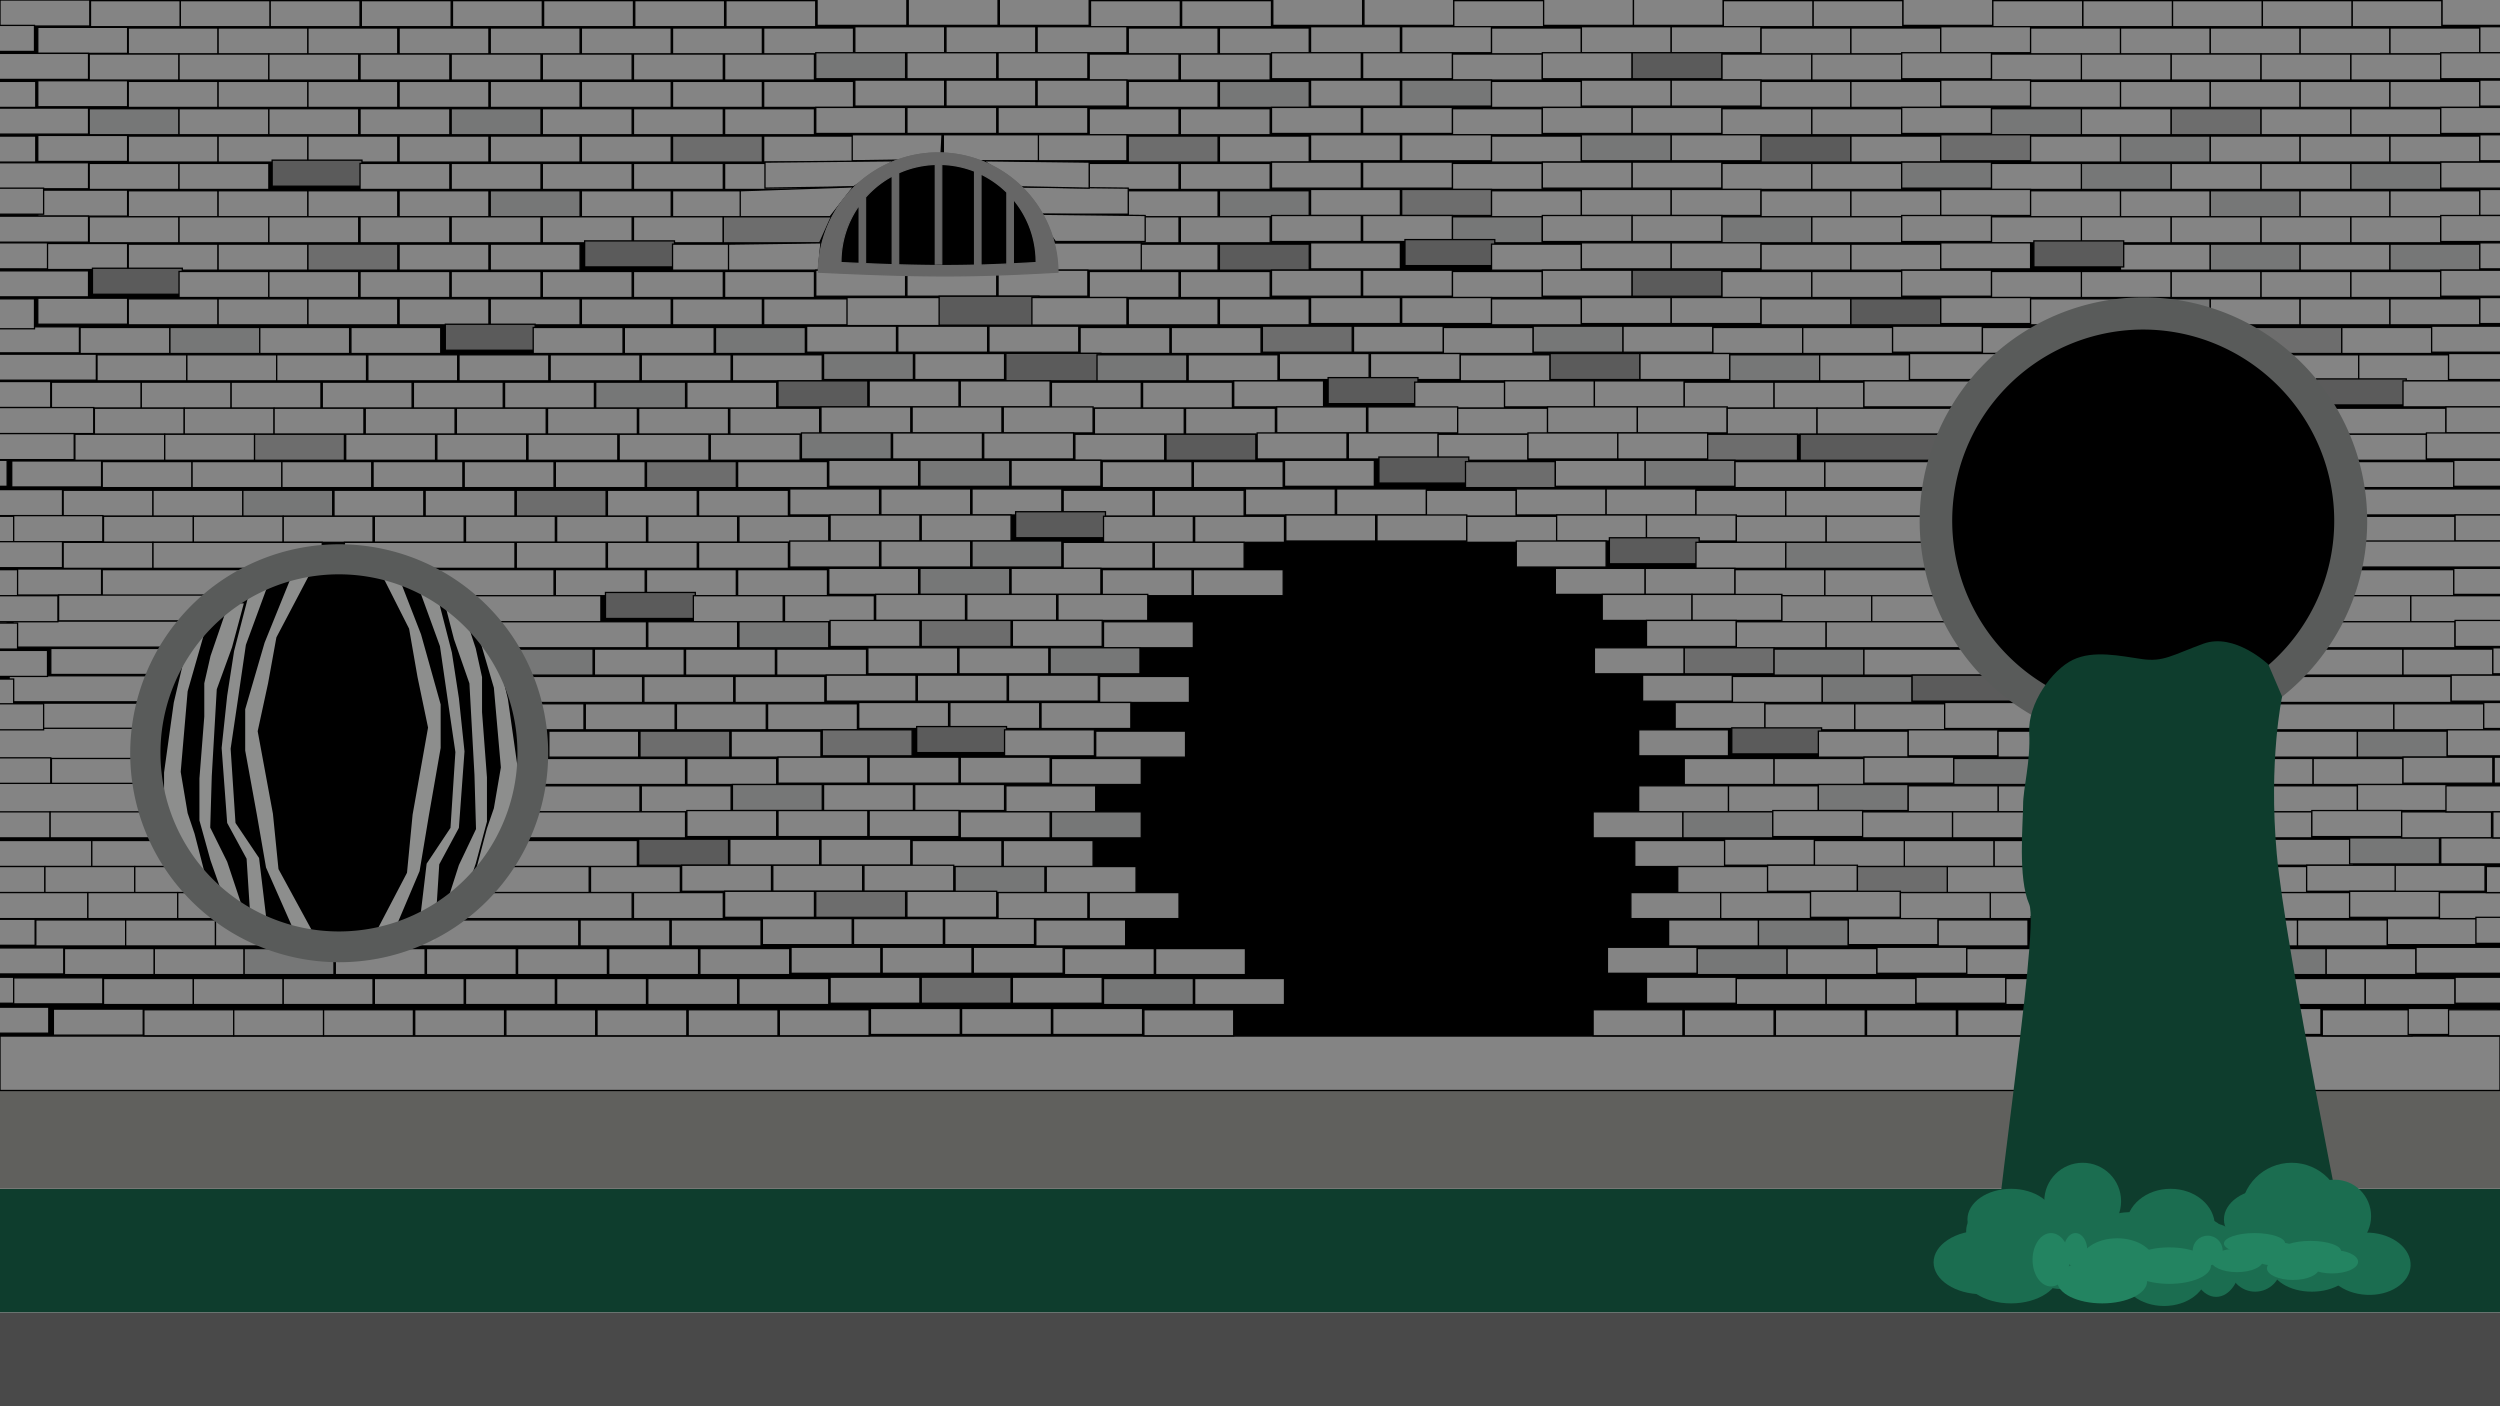 <svg xmlns="http://www.w3.org/2000/svg" width="1920" height="1080" viewBox="0 0 1920 1080"><defs><style>.cls-1{fill:#0e3d2d;}.cls-2{fill:#60605d;}.cls-3{fill:#848484;}.cls-3,.cls-5,.cls-6,.cls-7,.cls-8{stroke:#000;stroke-miterlimit:10;}.cls-4{fill:#494949;}.cls-6{fill:#767777;}.cls-7{fill:#5b5b5b;}.cls-8{fill:#6d6d6d;}.cls-9{fill:#595b5a;}.cls-10{fill:#8d8e8d;}.cls-11{fill:#1b6d50;}.cls-12{fill:#238461;}.cls-13{fill:#666;}</style></defs><title>final-background</title><g id="Layer_7" data-name="Layer 7"><rect class="cls-1" y="913" width="1920" height="95"/><rect class="cls-2" y="837" width="1920" height="76"/><rect class="cls-3" y="795.5" width="1920" height="42"/><rect class="cls-4" y="1008" width="1920" height="85"/><rect class="cls-5" x="-4.5" y="-144.5" width="2009" height="940"/><rect class="cls-3" width="69" height="20"/><rect class="cls-3" x="69.5" y="0.5" width="69" height="20"/><rect class="cls-3" x="138.5" y="0.5" width="69" height="20"/><rect class="cls-3" x="207.5" y="0.5" width="69" height="20"/><rect class="cls-3" x="277.5" y="0.5" width="69" height="20"/><rect class="cls-3" x="347.5" y="0.5" width="69" height="20"/><rect class="cls-3" x="417.5" y="0.5" width="69" height="20"/><rect class="cls-3" x="487.5" y="0.5" width="69" height="20"/><rect class="cls-3" x="557.5" y="0.5" width="69" height="20"/><rect class="cls-3" x="627.5" y="-0.5" width="69" height="20"/><rect class="cls-3" x="697.5" y="-0.5" width="69" height="20"/><rect class="cls-3" x="767.5" y="-0.5" width="69" height="20"/><rect class="cls-3" x="837.5" y="0.5" width="69" height="20"/><rect class="cls-3" x="977.5" y="-0.5" width="69" height="20"/><rect class="cls-3" x="907.5" y="0.5" width="69" height="20"/><rect class="cls-3" x="1047.5" y="-0.5" width="69" height="20"/><rect class="cls-3" x="1116.5" y="0.5" width="69" height="20"/><rect class="cls-3" x="1185.5" y="-0.5" width="69" height="20"/><rect class="cls-3" x="1254.5" y="-0.5" width="69" height="20"/><rect class="cls-3" x="1323.5" y="0.5" width="69" height="20"/><rect class="cls-3" x="1392.5" y="0.5" width="69" height="20"/><rect class="cls-3" x="1461.5" y="-0.5" width="69" height="20"/><rect class="cls-3" x="1599.5" y="0.5" width="69" height="20"/><rect class="cls-3" x="1530.5" y="0.5" width="69" height="20"/><rect class="cls-3" x="1668.5" y="0.5" width="69" height="20"/><rect class="cls-3" x="1737.5" y="0.5" width="69" height="20"/><rect class="cls-3" x="1806.5" y="0.5" width="69" height="20"/><rect class="cls-3" x="1875.5" y="-0.5" width="69" height="20"/><rect class="cls-3" x="29" y="21" width="69" height="20"/><rect class="cls-3" x="98.5" y="21.5" width="69" height="20"/><rect class="cls-3" x="167.5" y="21.5" width="69" height="20"/><rect class="cls-3" x="236.5" y="21.5" width="69" height="20"/><rect class="cls-3" x="306.5" y="21.5" width="69" height="20"/><rect class="cls-3" x="376.5" y="21.5" width="69" height="20"/><rect class="cls-3" x="446.5" y="21.5" width="69" height="20"/><rect class="cls-3" x="516.5" y="21.5" width="69" height="20"/><rect class="cls-3" x="586.5" y="21.5" width="69" height="20"/><rect class="cls-3" x="656.5" y="20.5" width="69" height="20"/><rect class="cls-3" x="726.5" y="20.5" width="69" height="20"/><rect class="cls-3" x="796.5" y="20.5" width="69" height="20"/><rect class="cls-3" x="866.5" y="21.5" width="69" height="20"/><rect class="cls-3" x="1006.5" y="20.5" width="69" height="20"/><rect class="cls-3" x="936.5" y="21.5" width="69" height="20"/><rect class="cls-3" x="1076.5" y="20.5" width="69" height="20"/><rect class="cls-3" x="1145.5" y="21.5" width="69" height="20"/><rect class="cls-3" x="1214.5" y="20.5" width="69" height="20"/><rect class="cls-3" x="1283.5" y="20.5" width="69" height="20"/><rect class="cls-3" x="1352.5" y="21.5" width="69" height="20"/><rect class="cls-3" x="1421.5" y="21.5" width="69" height="20"/><rect class="cls-3" x="1490.5" y="20.5" width="69" height="20"/><rect class="cls-3" x="1628.5" y="21.5" width="69" height="20"/><rect class="cls-3" x="1559.5" y="21.5" width="69" height="20"/><rect class="cls-3" x="1697.5" y="21.5" width="69" height="20"/><rect class="cls-3" x="1766.5" y="21.5" width="69" height="20"/><rect class="cls-3" x="1835.5" y="21.5" width="69" height="20"/><rect class="cls-3" x="1904.5" y="20.5" width="69" height="20"/><rect class="cls-3" x="-1" y="41" width="69" height="20"/><rect class="cls-3" x="68.5" y="41.5" width="69" height="20"/><rect class="cls-3" x="137.5" y="41.5" width="69" height="20"/><rect class="cls-3" x="206.5" y="41.5" width="69" height="20"/><rect class="cls-3" x="276.5" y="41.5" width="69" height="20"/><rect class="cls-3" x="346.5" y="41.5" width="69" height="20"/><rect class="cls-3" x="416.5" y="41.5" width="69" height="20"/><rect class="cls-3" x="486.5" y="41.5" width="69" height="20"/><rect class="cls-3" x="556.5" y="41.5" width="69" height="20"/><rect class="cls-6" x="626.5" y="40.5" width="69" height="20"/><rect class="cls-3" x="696.5" y="40.5" width="69" height="20"/><rect class="cls-3" x="766.5" y="40.5" width="69" height="20"/><rect class="cls-3" x="836.5" y="41.5" width="69" height="20"/><rect class="cls-3" x="976.5" y="40.5" width="69" height="20"/><rect class="cls-3" x="906.5" y="41.5" width="69" height="20"/><rect class="cls-3" x="1046.5" y="40.5" width="69" height="20"/><rect class="cls-3" x="1115.5" y="41.5" width="69" height="20"/><rect class="cls-3" x="1184.5" y="40.5" width="69" height="20"/><rect class="cls-7" x="1253.5" y="40.5" width="69" height="20"/><rect class="cls-3" x="1322.5" y="41.5" width="69" height="20"/><rect class="cls-3" x="1391.5" y="41.5" width="69" height="20"/><rect class="cls-3" x="1460.5" y="40.5" width="69" height="20"/><rect class="cls-3" x="1598.5" y="41.5" width="69" height="20"/><rect class="cls-3" x="1529.5" y="41.5" width="69" height="20"/><rect class="cls-3" x="1667.5" y="41.5" width="69" height="20"/><rect class="cls-3" x="1736.5" y="41.5" width="69" height="20"/><rect class="cls-3" x="1805.5" y="41.5" width="69" height="20"/><rect class="cls-3" x="1874.5" y="40.5" width="69" height="20"/><rect class="cls-3" x="29" y="62" width="69" height="20"/><rect class="cls-3" x="98.5" y="62.5" width="69" height="20"/><rect class="cls-3" x="167.5" y="62.5" width="69" height="20"/><rect class="cls-3" x="236.5" y="62.5" width="69" height="20"/><rect class="cls-3" x="306.5" y="62.5" width="69" height="20"/><rect class="cls-3" x="376.5" y="62.5" width="69" height="20"/><rect class="cls-3" x="446.5" y="62.5" width="69" height="20"/><rect class="cls-3" x="516.5" y="62.5" width="69" height="20"/><rect class="cls-3" x="586.5" y="62.5" width="69" height="20"/><rect class="cls-3" x="656.5" y="61.5" width="69" height="20"/><rect class="cls-3" x="726.5" y="61.5" width="69" height="20"/><rect class="cls-3" x="796.5" y="61.5" width="69" height="20"/><rect class="cls-3" x="866.5" y="62.5" width="69" height="20"/><rect class="cls-3" x="1006.5" y="61.5" width="69" height="20"/><rect class="cls-6" x="936.5" y="62.5" width="69" height="20"/><rect class="cls-6" x="1076.5" y="61.5" width="69" height="20"/><rect class="cls-3" x="1145.5" y="62.5" width="69" height="20"/><rect class="cls-3" x="1214.5" y="61.5" width="69" height="20"/><rect class="cls-3" x="1283.5" y="61.5" width="69" height="20"/><rect class="cls-3" x="1352.5" y="62.5" width="69" height="20"/><rect class="cls-3" x="1421.5" y="62.5" width="69" height="20"/><rect class="cls-3" x="1490.5" y="61.5" width="69" height="20"/><rect class="cls-3" x="1628.5" y="62.5" width="69" height="20"/><rect class="cls-3" x="1559.5" y="62.5" width="69" height="20"/><rect class="cls-3" x="1697.5" y="62.5" width="69" height="20"/><rect class="cls-3" x="1766.5" y="62.5" width="69" height="20"/><rect class="cls-3" x="1835.5" y="62.5" width="69" height="20"/><rect class="cls-3" x="1904.5" y="61.5" width="69" height="20"/><rect class="cls-3" x="-1" y="83" width="69" height="20"/><rect class="cls-3" x="-42.5" y="19.5" width="69" height="20"/><rect class="cls-3" x="-41.5" y="62.5" width="69" height="20"/><rect class="cls-6" x="68.5" y="83.5" width="69" height="20"/><rect class="cls-3" x="137.5" y="83.5" width="69" height="20"/><rect class="cls-3" x="206.5" y="83.5" width="69" height="20"/><rect class="cls-3" x="276.5" y="83.5" width="69" height="20"/><rect class="cls-6" x="346.5" y="83.5" width="69" height="20"/><rect class="cls-3" x="416.5" y="83.5" width="69" height="20"/><rect class="cls-3" x="486.5" y="83.5" width="69" height="20"/><rect class="cls-3" x="556.5" y="83.5" width="69" height="20"/><rect class="cls-3" x="626.5" y="82.5" width="69" height="20"/><rect class="cls-3" x="696.5" y="82.5" width="69" height="20"/><rect class="cls-3" x="766.5" y="82.5" width="69" height="20"/><rect class="cls-3" x="836.5" y="83.5" width="69" height="20"/><rect class="cls-3" x="976.5" y="82.5" width="69" height="20"/><rect class="cls-3" x="906.5" y="83.5" width="69" height="20"/><rect class="cls-3" x="1046.5" y="82.5" width="69" height="20"/><rect class="cls-3" x="1115.5" y="83.5" width="69" height="20"/><rect class="cls-3" x="1184.5" y="82.5" width="69" height="20"/><rect class="cls-3" x="1253.5" y="82.5" width="69" height="20"/><rect class="cls-3" x="1322.5" y="83.5" width="69" height="20"/><rect class="cls-3" x="1391.5" y="83.5" width="69" height="20"/><rect class="cls-3" x="1460.5" y="82.5" width="69" height="20"/><rect class="cls-3" x="1598.5" y="83.5" width="69" height="20"/><rect class="cls-6" x="1529.5" y="83.5" width="69" height="20"/><rect class="cls-8" x="1667.5" y="83.5" width="69" height="20"/><rect class="cls-3" x="1736.5" y="83.5" width="69" height="20"/><rect class="cls-3" x="1805.5" y="83.5" width="69" height="20"/><rect class="cls-3" x="1874.5" y="82.5" width="69" height="20"/><rect class="cls-3" x="29" y="104" width="69" height="20"/><rect class="cls-3" x="98.5" y="104.5" width="69" height="20"/><rect class="cls-3" x="167.5" y="104.5" width="69" height="20"/><rect class="cls-3" x="236.5" y="104.5" width="69" height="20"/><rect class="cls-3" x="306.5" y="104.5" width="69" height="20"/><rect class="cls-3" x="376.5" y="104.5" width="69" height="20"/><rect class="cls-3" x="446.5" y="104.5" width="69" height="20"/><rect class="cls-8" x="516.5" y="104.5" width="69" height="20"/><rect class="cls-3" x="586.5" y="104.5" width="69" height="20"/><polygon class="cls-3" points="722.5 122.5 654.5 123.5 654.5 103.5 723.5 103.5 722.5 122.5"/><rect class="cls-3" x="796.5" y="103.5" width="69" height="20"/><rect class="cls-3" x="724.5" y="103.5" width="73" height="20"/><rect class="cls-8" x="866.5" y="104.5" width="69" height="20"/><rect class="cls-3" x="1006.5" y="103.5" width="69" height="20"/><rect class="cls-3" x="936.5" y="104.5" width="69" height="20"/><rect class="cls-3" x="1076.5" y="103.5" width="69" height="20"/><rect class="cls-3" x="1145.5" y="104.5" width="69" height="20"/><rect class="cls-6" x="1214.5" y="103.5" width="69" height="20"/><rect class="cls-3" x="1283.5" y="103.5" width="69" height="20"/><rect class="cls-7" x="1352.5" y="104.5" width="69" height="20"/><rect class="cls-3" x="1421.5" y="104.5" width="69" height="20"/><rect class="cls-8" x="1490.5" y="103.5" width="69" height="20"/><rect class="cls-6" x="1628.5" y="104.5" width="69" height="20"/><rect class="cls-3" x="1559.5" y="104.5" width="69" height="20"/><rect class="cls-3" x="1697.5" y="104.5" width="69" height="20"/><rect class="cls-3" x="1766.5" y="104.5" width="69" height="20"/><rect class="cls-3" x="1835.5" y="104.5" width="69" height="20"/><rect class="cls-3" x="1904.5" y="103.5" width="69" height="20"/><rect class="cls-3" x="-1" y="125" width="69" height="20"/><rect class="cls-3" x="-41.5" y="104.5" width="69" height="20"/><rect class="cls-3" x="68.5" y="125.5" width="69" height="20"/><rect class="cls-3" x="137.5" y="125.5" width="69" height="20"/><rect class="cls-7" x="209" y="123" width="69" height="20"/><rect class="cls-3" x="276.5" y="125.5" width="69" height="20"/><rect class="cls-3" x="346.5" y="125.5" width="69" height="20"/><rect class="cls-3" x="416.5" y="125.5" width="69" height="20"/><rect class="cls-3" x="486.5" y="125.5" width="69" height="20"/><rect class="cls-3" x="556.5" y="125.5" width="69" height="20"/><polygon class="cls-3" points="655.5 143.5 587.5 144.5 587.5 124.5 686.5 123.5 655.5 143.5"/><rect class="cls-3" x="836.5" y="125.5" width="69" height="20"/><rect class="cls-3" x="976.5" y="124.5" width="69" height="20"/><rect class="cls-3" x="906.5" y="125.5" width="69" height="20"/><rect class="cls-3" x="1046.5" y="124.5" width="69" height="20"/><rect class="cls-3" x="1115.5" y="125.5" width="69" height="20"/><rect class="cls-3" x="1184.5" y="124.5" width="69" height="20"/><rect class="cls-3" x="1253.5" y="124.5" width="69" height="20"/><rect class="cls-3" x="1322.5" y="125.5" width="69" height="20"/><rect class="cls-3" x="1391.5" y="125.5" width="69" height="20"/><rect class="cls-6" x="1460.5" y="124.5" width="69" height="20"/><rect class="cls-6" x="1598.5" y="125.5" width="69" height="20"/><rect class="cls-3" x="1529.5" y="125.5" width="69" height="20"/><rect class="cls-3" x="1667.5" y="125.5" width="69" height="20"/><rect class="cls-3" x="1736.5" y="125.5" width="69" height="20"/><rect class="cls-6" x="1805.5" y="125.5" width="69" height="20"/><rect class="cls-3" x="1874.5" y="124.5" width="69" height="20"/><rect class="cls-3" x="29" y="146" width="69" height="20"/><rect class="cls-3" x="98.5" y="146.5" width="69" height="20"/><rect class="cls-3" x="167.5" y="146.5" width="69" height="20"/><rect class="cls-3" x="236.5" y="146.5" width="69" height="20"/><rect class="cls-3" x="306.5" y="146.5" width="69" height="20"/><rect class="cls-6" x="376.5" y="146.5" width="69" height="20"/><rect class="cls-3" x="446.5" y="146.5" width="69" height="20"/><rect class="cls-3" x="516.5" y="146.5" width="69" height="20"/><polygon class="cls-3" points="637.5 166.5 568.5 166.5 568.5 146.5 655.5 143.5 637.5 166.5"/><rect class="cls-3" x="866.5" y="146.5" width="69" height="20"/><polygon class="cls-3" points="866.5 164.5 797.5 164.5 781.5 143.5 866.5 144.5 866.5 164.5"/><rect class="cls-3" x="1006.5" y="145.5" width="69" height="20"/><rect class="cls-6" x="936.5" y="146.5" width="69" height="20"/><rect class="cls-8" x="1076.5" y="145.5" width="69" height="20"/><rect class="cls-3" x="1145.5" y="146.5" width="69" height="20"/><rect class="cls-3" x="1214.5" y="145.5" width="69" height="20"/><rect class="cls-3" x="1283.5" y="145.5" width="69" height="20"/><rect class="cls-3" x="1352.5" y="146.5" width="69" height="20"/><rect class="cls-3" x="1421.5" y="146.5" width="69" height="20"/><rect class="cls-3" x="1490.5" y="145.5" width="69" height="20"/><rect class="cls-3" x="1628.5" y="146.5" width="69" height="20"/><rect class="cls-3" x="1559.5" y="146.5" width="69" height="20"/><rect class="cls-6" x="1697.5" y="146.5" width="69" height="20"/><rect class="cls-3" x="1766.5" y="146.5" width="69" height="20"/><rect class="cls-3" x="1835.5" y="146.5" width="69" height="20"/><rect class="cls-3" x="1904.5" y="145.5" width="69" height="20"/><rect class="cls-3" x="-1" y="166" width="69" height="20"/><rect class="cls-3" x="68.5" y="166.5" width="69" height="20"/><rect class="cls-3" x="137.5" y="166.5" width="69" height="20"/><rect class="cls-3" x="206.5" y="166.5" width="69" height="20"/><rect class="cls-3" x="276.5" y="166.5" width="69" height="20"/><rect class="cls-3" x="346.5" y="166.5" width="69" height="20"/><rect class="cls-3" x="416.5" y="166.5" width="69" height="20"/><rect class="cls-3" x="486.5" y="166.5" width="69" height="20"/><polygon class="cls-8" points="629.5 186.5 555.5 186.5 555.5 166.5 638.5 166.5 629.5 186.5"/><rect class="cls-3" x="836.5" y="166.5" width="69" height="20"/><polygon class="cls-3" points="879.5 185.5 810.5 185.5 795.5 164.5 879.5 165.5 879.5 185.5"/><rect class="cls-3" x="976.5" y="165.5" width="69" height="20"/><rect class="cls-3" x="906.5" y="166.5" width="69" height="20"/><rect class="cls-3" x="1046.5" y="165.5" width="69" height="20"/><rect class="cls-6" x="1115.5" y="166.5" width="69" height="20"/><rect class="cls-3" x="1184.5" y="165.5" width="69" height="20"/><rect class="cls-3" x="1253.5" y="165.5" width="69" height="20"/><rect class="cls-6" x="1322.5" y="166.5" width="69" height="20"/><rect class="cls-3" x="1391.5" y="166.5" width="69" height="20"/><rect class="cls-3" x="1460.5" y="165.5" width="69" height="20"/><rect class="cls-3" x="1598.5" y="166.5" width="69" height="20"/><rect class="cls-3" x="1529.5" y="166.5" width="69" height="20"/><rect class="cls-3" x="1667.5" y="166.5" width="69" height="20"/><rect class="cls-3" x="1736.5" y="166.5" width="69" height="20"/><rect class="cls-3" x="1805.5" y="166.5" width="69" height="20"/><rect class="cls-3" x="1874.5" y="165.5" width="69" height="20"/><rect class="cls-3" x="29" y="187" width="69" height="20"/><rect class="cls-3" x="98.5" y="187.5" width="69" height="20"/><rect class="cls-3" x="167.5" y="187.5" width="69" height="20"/><rect class="cls-8" x="236.5" y="187.5" width="69" height="20"/><rect class="cls-3" x="306.5" y="187.5" width="69" height="20"/><rect class="cls-3" x="376.5" y="187.5" width="69" height="20"/><rect class="cls-7" x="449" y="185" width="69" height="20"/><rect class="cls-3" x="516.5" y="187.5" width="69" height="20"/><polygon class="cls-3" points="628.5 207.5 559.5 207.5 559.5 187.5 630.5 186.5 628.5 207.5"/><rect class="cls-3" x="866.5" y="187.5" width="69" height="20"/><rect class="cls-3" x="804.5" y="186.63" width="72" height="20.87"/><rect class="cls-3" x="1006.5" y="186.5" width="69" height="20"/><rect class="cls-7" x="936.5" y="187.5" width="69" height="20"/><rect class="cls-7" x="1079" y="184" width="69" height="20"/><rect class="cls-3" x="1145.5" y="187.5" width="69" height="20"/><rect class="cls-3" x="1214.5" y="186.5" width="69" height="20"/><rect class="cls-3" x="1283.5" y="186.5" width="69" height="20"/><rect class="cls-3" x="1352.5" y="187.5" width="69" height="20"/><rect class="cls-3" x="1421.5" y="187.5" width="69" height="20"/><rect class="cls-3" x="1490.5" y="186.5" width="69" height="20"/><rect class="cls-3" x="1628.5" y="187.5" width="69" height="20"/><rect class="cls-7" x="1562" y="185" width="69" height="20"/><rect class="cls-6" x="1697.5" y="187.5" width="69" height="20"/><rect class="cls-3" x="1766.5" y="187.5" width="69" height="20"/><rect class="cls-6" x="1835.5" y="187.5" width="69" height="20"/><rect class="cls-3" x="1904.5" y="186.5" width="69" height="20"/><rect class="cls-3" x="-1" y="208" width="69" height="20"/><rect class="cls-7" x="71" y="206" width="69" height="20"/><rect class="cls-3" x="137.5" y="208.5" width="69" height="20"/><rect class="cls-3" x="206.5" y="208.5" width="69" height="20"/><rect class="cls-3" x="276.5" y="208.5" width="69" height="20"/><rect class="cls-3" x="346.5" y="208.5" width="69" height="20"/><rect class="cls-3" x="416.5" y="208.5" width="69" height="20"/><rect class="cls-3" x="486.5" y="208.5" width="69" height="20"/><rect class="cls-3" x="556.5" y="208.5" width="69" height="20"/><rect class="cls-3" x="626.5" y="207.5" width="69" height="20"/><rect class="cls-3" x="696.5" y="207.5" width="69" height="20"/><rect class="cls-3" x="766.5" y="207.5" width="69" height="20"/><rect class="cls-3" x="836.5" y="208.5" width="69" height="20"/><rect class="cls-3" x="976.5" y="207.5" width="69" height="20"/><rect class="cls-3" x="906.5" y="208.5" width="69" height="20"/><rect class="cls-3" x="1046.5" y="207.5" width="69" height="20"/><rect class="cls-3" x="1115.5" y="208.5" width="69" height="20"/><rect class="cls-3" x="1184.5" y="207.5" width="69" height="20"/><rect class="cls-7" x="1253.5" y="207.5" width="69" height="20"/><rect class="cls-3" x="1322.5" y="208.5" width="69" height="20"/><rect class="cls-3" x="1391.5" y="208.5" width="69" height="20"/><rect class="cls-3" x="1460.5" y="207.5" width="69" height="20"/><rect class="cls-3" x="1598.5" y="208.5" width="69" height="20"/><rect class="cls-3" x="1529.5" y="208.5" width="69" height="20"/><rect class="cls-3" x="1667.5" y="208.5" width="69" height="20"/><rect class="cls-3" x="1736.5" y="208.5" width="69" height="20"/><rect class="cls-3" x="1805.5" y="208.5" width="69" height="20"/><rect class="cls-3" x="1874.5" y="207.5" width="69" height="20"/><rect class="cls-3" x="29" y="229" width="69" height="20"/><rect class="cls-3" x="98.5" y="229.5" width="69" height="20"/><rect class="cls-3" x="167.5" y="229.5" width="69" height="20"/><rect class="cls-3" x="236.5" y="229.5" width="69" height="20"/><rect class="cls-3" x="306.5" y="229.5" width="69" height="20"/><rect class="cls-3" x="376.5" y="229.5" width="69" height="20"/><rect class="cls-3" x="446.5" y="229.5" width="69" height="20"/><rect class="cls-3" x="516.5" y="229.5" width="69" height="20"/><rect class="cls-3" x="586.5" y="229.5" width="69" height="20"/><rect class="cls-3" x="650.5" y="228.51" width="74.23" height="21.52"/><rect class="cls-7" x="721.25" y="227.5" width="76.7" height="22.23"/><rect class="cls-3" x="792.5" y="228.5" width="73" height="21.16"/><rect class="cls-3" x="866.5" y="229.5" width="69" height="20"/><rect class="cls-3" x="1006.5" y="228.5" width="69" height="20"/><rect class="cls-3" x="936.5" y="229.5" width="69" height="20"/><rect class="cls-3" x="1076.5" y="228.5" width="69" height="20"/><rect class="cls-3" x="1145.5" y="229.5" width="69" height="20"/><rect class="cls-3" x="1214.5" y="228.5" width="69" height="20"/><rect class="cls-3" x="1283.5" y="228.5" width="69" height="20"/><rect class="cls-3" x="1352.5" y="229.5" width="69" height="20"/><rect class="cls-7" x="1421.5" y="229.5" width="69" height="20"/><rect class="cls-3" x="1490.5" y="228.5" width="69" height="20"/><rect class="cls-6" x="1628.5" y="229.5" width="69" height="20"/><rect class="cls-3" x="1559.5" y="229.5" width="69" height="20"/><rect class="cls-3" x="1697.5" y="229.5" width="69" height="20"/><rect class="cls-3" x="1766.5" y="229.5" width="69" height="20"/><rect class="cls-3" x="1835.5" y="229.5" width="69" height="20"/><rect class="cls-3" x="1904.5" y="228.5" width="69" height="20"/><rect class="cls-3" x="-8" y="251" width="69" height="20"/><rect class="cls-3" x="61.5" y="251.5" width="69" height="20"/><rect class="cls-6" x="130.5" y="251.5" width="69" height="20"/><rect class="cls-3" x="199.5" y="251.5" width="69" height="20"/><rect class="cls-3" x="269.5" y="251.5" width="69" height="20"/><rect class="cls-7" x="342" y="249" width="69" height="20"/><rect class="cls-3" x="409.5" y="251.5" width="69" height="20"/><rect class="cls-3" x="479.5" y="251.5" width="69" height="20"/><rect class="cls-6" x="549.5" y="251.5" width="69" height="20"/><rect class="cls-3" x="619.5" y="250.5" width="69" height="20"/><rect class="cls-3" x="689.5" y="250.5" width="69" height="20"/><rect class="cls-3" x="759.5" y="250.5" width="69" height="20"/><rect class="cls-3" x="829.5" y="251.5" width="69" height="20"/><rect class="cls-8" x="969.5" y="250.5" width="69" height="20"/><rect class="cls-3" x="899.5" y="251.5" width="69" height="20"/><rect class="cls-3" x="1039.5" y="250.5" width="69" height="20"/><rect class="cls-3" x="1108.5" y="251.5" width="69" height="20"/><rect class="cls-6" x="1177.5" y="250.5" width="69" height="20"/><rect class="cls-3" x="1246.5" y="250.5" width="69" height="20"/><rect class="cls-3" x="1315.5" y="251.5" width="69" height="20"/><rect class="cls-3" x="1384.5" y="251.5" width="69" height="20"/><rect class="cls-3" x="1453.5" y="250.5" width="69" height="20"/><rect class="cls-3" x="1522.5" y="251.5" width="41" height="20"/><rect class="cls-8" x="1729.5" y="251.5" width="69" height="20"/><rect class="cls-3" x="1798.5" y="251.5" width="69" height="20"/><rect class="cls-3" x="1867.5" y="250.5" width="69" height="20"/><rect class="cls-3" x="-8.5" y="272" width="82.5" height="20"/><rect class="cls-3" x="74.5" y="272.5" width="69" height="20"/><rect class="cls-3" x="143.5" y="272.5" width="69" height="20"/><rect class="cls-3" x="212.5" y="272.5" width="69" height="20"/><rect class="cls-3" x="282.5" y="272.5" width="69" height="20"/><rect class="cls-3" x="352.5" y="272.5" width="69" height="20"/><rect class="cls-3" x="422.5" y="272.5" width="69" height="20"/><rect class="cls-3" x="492.5" y="272.5" width="69" height="20"/><rect class="cls-3" x="562.5" y="272.5" width="69" height="20"/><rect class="cls-6" x="632.5" y="271.5" width="69" height="20"/><rect class="cls-3" x="702.5" y="271.5" width="69" height="20"/><rect class="cls-7" x="772.5" y="271.34" width="73" height="21.16"/><rect class="cls-6" x="842.5" y="272.5" width="69" height="20"/><rect class="cls-3" x="982.5" y="271.5" width="69" height="20"/><rect class="cls-3" x="912.5" y="272.5" width="69" height="20"/><rect class="cls-3" x="1052.5" y="271.5" width="69" height="20"/><rect class="cls-3" x="1121.5" y="272.5" width="69" height="20"/><rect class="cls-7" x="1190.5" y="271.5" width="69" height="20"/><rect class="cls-3" x="1259.5" y="271.5" width="69" height="20"/><rect class="cls-6" x="1328.5" y="272.5" width="69" height="20"/><rect class="cls-3" x="1397.5" y="272.5" width="69" height="20"/><rect class="cls-3" x="1466.5" y="271.5" width="69" height="20"/><rect class="cls-3" x="1757.5" y="272.5" width="54" height="20"/><rect class="cls-3" x="1811.5" y="272.5" width="69" height="20"/><rect class="cls-3" x="1880.5" y="271.5" width="69" height="20"/><rect class="cls-3" x="-30" y="293" width="69" height="20"/><rect class="cls-3" x="39.5" y="293.5" width="69" height="20"/><rect class="cls-3" x="108.5" y="293.5" width="69" height="20"/><rect class="cls-3" x="177.5" y="293.5" width="69" height="20"/><rect class="cls-3" x="247.5" y="293.5" width="69" height="20"/><rect class="cls-3" x="317.5" y="293.5" width="69" height="20"/><rect class="cls-3" x="387.5" y="293.5" width="69" height="20"/><rect class="cls-6" x="457.5" y="293.5" width="69" height="20"/><rect class="cls-3" x="527.5" y="293.5" width="69" height="20"/><rect class="cls-7" x="597.5" y="292.5" width="69" height="20"/><rect class="cls-3" x="667.5" y="292.5" width="69" height="20"/><rect class="cls-3" x="737.5" y="292.5" width="69" height="20"/><rect class="cls-3" x="807.5" y="293.5" width="69" height="20"/><rect class="cls-3" x="947.5" y="292.5" width="69" height="20"/><rect class="cls-3" x="877.5" y="293.5" width="69" height="20"/><rect class="cls-7" x="1020" y="290" width="69" height="20"/><rect class="cls-3" x="1086.5" y="293.5" width="69" height="20"/><rect class="cls-3" x="1155.5" y="292.5" width="69" height="20"/><rect class="cls-3" x="1224.5" y="292.5" width="69" height="20"/><rect class="cls-3" x="1293.5" y="293.5" width="69" height="20"/><rect class="cls-3" x="1362.5" y="293.5" width="69" height="20"/><rect class="cls-3" x="1431.5" y="292.5" width="83" height="20"/><rect class="cls-7" x="1779" y="291" width="69" height="20"/><rect class="cls-3" x="1845.5" y="292.5" width="81" height="20"/><rect class="cls-3" x="-5.5" y="313" width="77.5" height="20"/><rect class="cls-3" x="72.5" y="313.5" width="69" height="20"/><rect class="cls-3" x="141.5" y="313.5" width="69" height="20"/><rect class="cls-3" x="210.5" y="313.5" width="69" height="20"/><rect class="cls-3" x="280.5" y="313.5" width="69" height="20"/><rect class="cls-3" x="350.5" y="313.5" width="69" height="20"/><rect class="cls-3" x="420.5" y="313.5" width="69" height="20"/><rect class="cls-3" x="490.5" y="313.5" width="69" height="20"/><rect class="cls-3" x="560.5" y="313.5" width="69" height="20"/><rect class="cls-3" x="630.5" y="312.5" width="69" height="20"/><rect class="cls-3" x="700.5" y="312.5" width="69" height="20"/><rect class="cls-3" x="770.5" y="312.5" width="69" height="20"/><rect class="cls-3" x="840.5" y="313.5" width="69" height="20"/><rect class="cls-3" x="980.5" y="312.5" width="69" height="20"/><rect class="cls-3" x="910.5" y="313.5" width="69" height="20"/><rect class="cls-3" x="1050.5" y="312.5" width="69" height="20"/><rect class="cls-3" x="1119.5" y="313.5" width="69" height="20"/><rect class="cls-3" x="1188.5" y="312.5" width="69" height="20"/><rect class="cls-3" x="1257.5" y="312.5" width="69" height="20"/><rect class="cls-3" x="1326.5" y="313.5" width="69" height="20"/><rect class="cls-3" x="1395.5" y="313.5" width="105" height="20"/><rect class="cls-3" x="1792.5" y="313.5" width="86" height="20"/><rect class="cls-3" x="1878.5" y="312.5" width="69" height="20"/><rect class="cls-3" x="-12" y="333" width="69" height="20"/><rect class="cls-3" x="57.5" y="333.5" width="69" height="20"/><rect class="cls-3" x="126.5" y="333.5" width="69" height="20"/><rect class="cls-8" x="195.5" y="333.5" width="69" height="20"/><rect class="cls-3" x="265.5" y="333.5" width="69" height="20"/><rect class="cls-3" x="335.5" y="333.5" width="69" height="20"/><rect class="cls-3" x="405.5" y="333.5" width="69" height="20"/><rect class="cls-3" x="475.5" y="333.5" width="69" height="20"/><rect class="cls-3" x="545.5" y="333.5" width="69" height="20"/><rect class="cls-6" x="615.5" y="332.5" width="69" height="20"/><rect class="cls-3" x="685.5" y="332.5" width="69" height="20"/><rect class="cls-3" x="755.5" y="332.5" width="69" height="20"/><rect class="cls-3" x="825.5" y="333.5" width="69" height="20"/><rect class="cls-3" x="965.5" y="332.5" width="69" height="20"/><rect class="cls-7" x="895.5" y="333.5" width="69" height="20"/><rect class="cls-3" x="1035.5" y="332.5" width="69" height="20"/><rect class="cls-3" x="1104.5" y="333.5" width="69" height="20"/><rect class="cls-3" x="1173.5" y="332.5" width="69" height="20"/><rect class="cls-3" x="1242.5" y="332.5" width="69" height="20"/><rect class="cls-8" x="1311.5" y="333.5" width="69" height="20"/><rect class="cls-7" x="1382.5" y="333.5" width="113" height="20"/><rect class="cls-3" x="1794.5" y="333.5" width="69" height="20"/><rect class="cls-3" x="1863.5" y="332.5" width="69" height="20"/><rect class="cls-3" x="9" y="354" width="69" height="20"/><rect class="cls-3" x="-63.5" y="353.5" width="69" height="20"/><rect class="cls-3" x="78.5" y="354.5" width="69" height="20"/><rect class="cls-3" x="147.5" y="354.5" width="69" height="20"/><rect class="cls-3" x="216.5" y="354.5" width="69" height="20"/><rect class="cls-3" x="286.5" y="354.5" width="69" height="20"/><rect class="cls-3" x="356.5" y="354.5" width="69" height="20"/><rect class="cls-3" x="426.5" y="354.5" width="69" height="20"/><rect class="cls-8" x="496.5" y="354.5" width="69" height="20"/><rect class="cls-3" x="566.5" y="354.5" width="69" height="20"/><rect class="cls-3" x="636.5" y="353.5" width="69" height="20"/><rect class="cls-6" x="706.5" y="353.5" width="69" height="20"/><rect class="cls-3" x="776.5" y="353.5" width="69" height="20"/><rect class="cls-3" x="846.5" y="354.5" width="69" height="20"/><rect class="cls-3" x="986.5" y="353.5" width="69" height="20"/><rect class="cls-3" x="916.5" y="354.5" width="69" height="20"/><rect class="cls-7" x="1059" y="351" width="69" height="20"/><rect class="cls-8" x="1125.5" y="354.5" width="69" height="20"/><rect class="cls-3" x="1194.5" y="353.5" width="69" height="20"/><rect class="cls-6" x="1263.5" y="353.5" width="69" height="20"/><rect class="cls-3" x="1332.5" y="354.5" width="69" height="20"/><rect class="cls-3" x="1401.5" y="354.5" width="89" height="20"/><rect class="cls-3" x="1808.5" y="354.5" width="76" height="20"/><rect class="cls-3" x="1884.5" y="353.5" width="69" height="20"/><rect class="cls-3" x="-21" y="376" width="69" height="20"/><rect class="cls-3" x="48.5" y="376.5" width="69" height="20"/><rect class="cls-3" x="117.5" y="376.5" width="69" height="20"/><rect class="cls-6" x="186.5" y="376.5" width="69" height="20"/><rect class="cls-3" x="256.5" y="376.5" width="69" height="20"/><rect class="cls-3" x="326.5" y="376.5" width="69" height="20"/><rect class="cls-8" x="396.5" y="376.5" width="69" height="20"/><rect class="cls-3" x="466.5" y="376.5" width="69" height="20"/><rect class="cls-3" x="536.5" y="376.5" width="69" height="20"/><rect class="cls-3" x="606.5" y="375.5" width="69" height="20"/><rect class="cls-3" x="676.5" y="375.5" width="69" height="20"/><rect class="cls-3" x="746.5" y="375.5" width="69" height="20"/><rect class="cls-3" x="816.5" y="376.5" width="69" height="20"/><rect class="cls-3" x="956.5" y="375.5" width="69" height="20"/><rect class="cls-3" x="886.5" y="376.5" width="69" height="20"/><rect class="cls-3" x="1026.5" y="375.5" width="69" height="20"/><rect class="cls-3" x="1095.5" y="376.5" width="69" height="20"/><rect class="cls-3" x="1164.5" y="375.5" width="69" height="20"/><rect class="cls-3" x="1233.5" y="375.5" width="69" height="20"/><rect class="cls-3" x="1302.5" y="376.5" width="69" height="20"/><rect class="cls-3" x="1371.5" y="376.5" width="117" height="20"/><rect class="cls-3" x="1808.5" y="375.5" width="115" height="20"/><rect class="cls-3" x="10" y="396" width="69" height="20"/><rect class="cls-3" x="-58.5" y="396.5" width="69" height="20"/><rect class="cls-3" x="79.5" y="396.5" width="69" height="20"/><rect class="cls-3" x="148.5" y="396.5" width="69" height="20"/><rect class="cls-3" x="217.5" y="396.5" width="69" height="20"/><rect class="cls-3" x="287.5" y="396.5" width="69" height="20"/><rect class="cls-3" x="357.5" y="396.5" width="69" height="20"/><rect class="cls-3" x="427.5" y="396.5" width="69" height="20"/><rect class="cls-3" x="497.5" y="396.5" width="69" height="20"/><rect class="cls-3" x="567.5" y="396.5" width="69" height="20"/><rect class="cls-3" x="637.5" y="395.5" width="69" height="20"/><rect class="cls-3" x="707.5" y="395.5" width="69" height="20"/><rect class="cls-7" x="780" y="393" width="69" height="20"/><rect class="cls-3" x="847.5" y="396.5" width="69" height="20"/><rect class="cls-3" x="987.5" y="395.5" width="69" height="20"/><rect class="cls-3" x="917.5" y="396.5" width="69" height="20"/><rect class="cls-3" x="1057.5" y="395.5" width="69" height="20"/><rect class="cls-3" x="1126.5" y="396.5" width="69" height="20"/><rect class="cls-3" x="1195.5" y="395.5" width="69" height="20"/><rect class="cls-3" x="1264.5" y="395.5" width="69" height="20"/><rect class="cls-3" x="1333.5" y="396.5" width="69" height="20"/><rect class="cls-3" x="1402.5" y="396.5" width="78" height="20"/><rect class="cls-3" x="1816.5" y="396.5" width="69" height="20"/><rect class="cls-3" x="1885.5" y="395.5" width="69" height="20"/><rect class="cls-3" x="-21" y="416" width="69" height="20"/><rect class="cls-3" x="48.5" y="416.5" width="69" height="20"/><rect class="cls-3" x="117.5" y="416.5" width="130" height="20"/><rect class="cls-3" x="264.5" y="416.5" width="131" height="20"/><rect class="cls-3" x="396.5" y="416.5" width="69" height="20"/><rect class="cls-3" x="466.5" y="416.5" width="69" height="20"/><rect class="cls-3" x="536.5" y="416.5" width="69" height="20"/><rect class="cls-3" x="606.5" y="415.5" width="69" height="20"/><rect class="cls-3" x="676.5" y="415.5" width="69" height="20"/><rect class="cls-6" x="746.5" y="415.5" width="69" height="20"/><rect class="cls-3" x="816.5" y="416.5" width="69" height="20"/><rect class="cls-3" x="886.5" y="416.5" width="69" height="20"/><rect class="cls-3" x="1164.5" y="415.5" width="69" height="20"/><rect class="cls-7" x="1236" y="413" width="69" height="20"/><rect class="cls-3" x="1302.5" y="416.5" width="69" height="20"/><rect class="cls-6" x="1371.5" y="416.5" width="114" height="20"/><rect class="cls-3" x="1805.5" y="415.5" width="118" height="20"/><rect class="cls-3" x="9" y="437" width="69" height="20"/><rect class="cls-3" x="-64.5" y="436.5" width="69" height="20"/><rect class="cls-3" x="-55.5" y="437.5" width="69" height="20"/><rect class="cls-3" x="78.5" y="437.5" width="108" height="20"/><rect class="cls-3" x="335.5" y="437.5" width="90" height="20"/><rect class="cls-3" x="426.5" y="437.5" width="69" height="20"/><rect class="cls-3" x="496.5" y="437.5" width="69" height="20"/><rect class="cls-3" x="566.5" y="437.5" width="69" height="20"/><rect class="cls-3" x="636.5" y="436.5" width="69" height="20"/><rect class="cls-6" x="706.5" y="436.5" width="69" height="20"/><rect class="cls-3" x="776.5" y="436.5" width="69" height="20"/><rect class="cls-3" x="846.5" y="437.5" width="69" height="20"/><rect class="cls-3" x="916.5" y="437.5" width="69" height="20"/><rect class="cls-3" x="1194.5" y="436.5" width="69" height="20"/><rect class="cls-3" x="1263.5" y="436.5" width="69" height="20"/><rect class="cls-3" x="1332.5" y="437.5" width="69" height="20"/><rect class="cls-3" x="1401.5" y="437.5" width="89" height="20"/><rect class="cls-3" x="1803.5" y="437.5" width="81" height="20"/><rect class="cls-3" x="1884.5" y="436.5" width="69" height="20"/><rect class="cls-3" x="45" y="457" width="115.5" height="20"/><rect class="cls-3" x="361.5" y="457.5" width="100" height="20"/><rect class="cls-7" x="465" y="455" width="69" height="20"/><rect class="cls-3" x="532.5" y="457.5" width="69" height="20"/><rect class="cls-3" x="602.5" y="457.5" width="69" height="20"/><rect class="cls-3" x="672.5" y="456.5" width="69" height="20"/><rect class="cls-3" x="742.5" y="456.5" width="69" height="20"/><rect class="cls-3" x="812.5" y="456.5" width="69" height="20"/><rect class="cls-3" x="1230.5" y="456.5" width="69" height="20"/><rect class="cls-3" x="1299.5" y="456.5" width="69" height="20"/><rect class="cls-3" x="1368.5" y="457.5" width="69" height="20"/><rect class="cls-3" x="1437.5" y="457.5" width="69" height="20"/><rect class="cls-3" x="1782.5" y="457.5" width="69" height="20"/><rect class="cls-3" x="1851.5" y="457.5" width="69" height="20"/><rect class="cls-3" x="10" y="477" width="127.5" height="20"/><rect class="cls-3" x="-63.5" y="477.5" width="69" height="20"/><rect class="cls-3" x="-55.5" y="478.5" width="69" height="20"/><rect class="cls-3" x="379.5" y="477.5" width="117" height="20"/><rect class="cls-3" x="497.5" y="477.5" width="69" height="20"/><rect class="cls-6" x="567.5" y="477.5" width="69" height="20"/><rect class="cls-3" x="637.5" y="476.5" width="69" height="20"/><rect class="cls-8" x="707.5" y="476.5" width="69" height="20"/><rect class="cls-3" x="777.5" y="476.5" width="69" height="20"/><rect class="cls-3" x="847.5" y="477.5" width="69" height="20"/><rect class="cls-3" x="1264.5" y="476.5" width="69" height="20"/><rect class="cls-3" x="1333.5" y="477.5" width="69" height="20"/><rect class="cls-3" x="1402.5" y="477.5" width="106" height="20"/><rect class="cls-3" x="1782.5" y="477.5" width="103" height="20"/><rect class="cls-3" x="1885.5" y="476.5" width="69" height="20"/><rect class="cls-3" x="39" y="498" width="85.5" height="20"/><rect class="cls-6" x="396.5" y="498.5" width="59" height="20"/><rect class="cls-3" x="456.5" y="498.5" width="69" height="20"/><rect class="cls-3" x="526.5" y="498.5" width="69" height="20"/><rect class="cls-3" x="596.5" y="498.5" width="69" height="20"/><rect class="cls-3" x="666.5" y="497.5" width="69" height="20"/><rect class="cls-3" x="736.5" y="497.5" width="69" height="20"/><rect class="cls-6" x="806.5" y="497.5" width="69" height="20"/><rect class="cls-3" x="1224.5" y="497.5" width="69" height="20"/><rect class="cls-8" x="1293.5" y="497.5" width="69" height="20"/><rect class="cls-6" x="1362.5" y="498.5" width="69" height="20"/><rect class="cls-3" x="1431.5" y="498.5" width="91" height="20"/><rect class="cls-3" x="1766.5" y="498.5" width="79" height="20"/><rect class="cls-3" x="1845.5" y="498.5" width="69" height="20"/><rect class="cls-3" x="1914.5" y="497.5" width="69" height="20"/><rect class="cls-3" x="7" y="519" width="108.5" height="20"/><rect class="cls-3" x="-58.5" y="521.5" width="69" height="20"/><rect class="cls-3" x="397.5" y="519.5" width="96" height="20"/><rect class="cls-3" x="494.5" y="519.5" width="69" height="20"/><rect class="cls-3" x="564.5" y="519.5" width="69" height="20"/><rect class="cls-3" x="634.5" y="518.5" width="69" height="20"/><rect class="cls-3" x="704.5" y="518.5" width="69" height="20"/><rect class="cls-3" x="774.5" y="518.5" width="69" height="20"/><rect class="cls-3" x="844.5" y="519.5" width="69" height="20"/><rect class="cls-3" x="1261.5" y="518.5" width="69" height="20"/><rect class="cls-3" x="1330.5" y="519.5" width="69" height="20"/><rect class="cls-6" x="1399.5" y="519.5" width="69" height="20"/><rect class="cls-7" x="1468.5" y="518.5" width="81" height="20"/><rect class="cls-3" x="1746.5" y="519.5" width="136" height="20"/><rect class="cls-3" x="1882.5" y="518.5" width="69" height="20"/><rect class="cls-3" x="32" y="540" width="78.5" height="20"/><rect class="cls-3" x="405.5" y="540.5" width="43" height="20"/><rect class="cls-3" x="449.5" y="540.5" width="69" height="20"/><rect class="cls-3" x="519.5" y="540.5" width="69" height="20"/><rect class="cls-3" x="589.5" y="540.5" width="69" height="20"/><rect class="cls-3" x="659.5" y="539.5" width="69" height="20"/><rect class="cls-3" x="729.5" y="539.5" width="69" height="20"/><rect class="cls-3" x="799.5" y="539.5" width="69" height="20"/><rect class="cls-3" x="1286.5" y="539.5" width="69" height="20"/><rect class="cls-3" x="1355.5" y="540.5" width="69" height="20"/><rect class="cls-3" x="1424.5" y="540.5" width="69" height="20"/><rect class="cls-3" x="1493.5" y="539.5" width="69" height="20"/><rect class="cls-3" x="1736.5" y="540.5" width="102" height="20"/><rect class="cls-3" x="1838.5" y="540.5" width="69" height="20"/><rect class="cls-3" x="1907.5" y="539.5" width="69" height="20"/><rect class="cls-3" x="-7.5" y="559.33" width="116" height="23.33"/><rect class="cls-3" x="421.5" y="561.5" width="69" height="20"/><rect class="cls-8" x="491.5" y="561.5" width="69" height="20"/><rect class="cls-3" x="561.5" y="561.5" width="69" height="20"/><rect class="cls-8" x="631.5" y="560.5" width="69" height="20"/><rect class="cls-7" x="704" y="558" width="69" height="20"/><rect class="cls-3" x="771.5" y="560.5" width="69" height="20"/><rect class="cls-3" x="841.5" y="561.5" width="69" height="20"/><rect class="cls-3" x="1258.5" y="560.5" width="69" height="20"/><rect class="cls-7" x="1330" y="559" width="69" height="20"/><rect class="cls-3" x="1396.5" y="561.5" width="69" height="20"/><rect class="cls-3" x="1465.5" y="560.5" width="69" height="20"/><rect class="cls-3" x="1603.5" y="561.5" width="69" height="20"/><rect class="cls-3" x="1534.5" y="561.5" width="69" height="20"/><rect class="cls-3" x="1672.5" y="561.5" width="69" height="20"/><rect class="cls-3" x="1741.5" y="561.5" width="69" height="20"/><rect class="cls-6" x="1810.5" y="561.5" width="69" height="20"/><rect class="cls-3" x="1879.5" y="560.5" width="69" height="20"/><rect class="cls-3" x="-30" y="582" width="69" height="20"/><rect class="cls-3" x="39.5" y="582.5" width="69" height="20"/><rect class="cls-3" x="407.5" y="582.5" width="119" height="20"/><rect class="cls-3" x="527.5" y="582.5" width="69" height="20"/><rect class="cls-3" x="597.5" y="581.5" width="69" height="20"/><rect class="cls-3" x="667.5" y="581.5" width="69" height="20"/><rect class="cls-3" x="737.5" y="581.5" width="69" height="20"/><rect class="cls-3" x="807.5" y="582.5" width="69" height="20"/><rect class="cls-3" x="1293.5" y="582.5" width="69" height="20"/><rect class="cls-3" x="1362.5" y="582.5" width="69" height="20"/><rect class="cls-3" x="1431.5" y="581.5" width="69" height="20"/><rect class="cls-3" x="1569.5" y="582.5" width="69" height="20"/><rect class="cls-6" x="1500.5" y="582.5" width="69" height="20"/><rect class="cls-8" x="1638.5" y="582.5" width="69" height="20"/><rect class="cls-3" x="1707.5" y="582.5" width="69" height="20"/><rect class="cls-3" x="1776.5" y="582.5" width="69" height="20"/><rect class="cls-3" x="1845.5" y="581.5" width="69" height="20"/><rect class="cls-3" x="-32.5" y="499.5" width="69" height="20"/><rect class="cls-3" x="-8.5" y="601.62" width="122" height="23.77"/><rect class="cls-3" x="404.5" y="603.5" width="87" height="20"/><rect class="cls-3" x="492.5" y="603.5" width="69" height="20"/><rect class="cls-6" x="562.5" y="602.5" width="69" height="20"/><rect class="cls-3" x="632.5" y="602.5" width="69" height="20"/><rect class="cls-3" x="702.5" y="602.5" width="69" height="20"/><rect class="cls-3" x="772.5" y="603.5" width="69" height="20"/><rect class="cls-3" x="1258.5" y="603.5" width="69" height="20"/><rect class="cls-3" x="1327.5" y="603.5" width="69" height="20"/><rect class="cls-6" x="1396.5" y="602.5" width="69" height="20"/><rect class="cls-3" x="1534.5" y="603.5" width="69" height="20"/><rect class="cls-3" x="1465.5" y="603.5" width="69" height="20"/><rect class="cls-3" x="1603.5" y="603.5" width="69" height="20"/><rect class="cls-3" x="1672.5" y="603.5" width="69" height="20"/><rect class="cls-3" x="1741.5" y="603.5" width="69" height="20"/><rect class="cls-3" x="1810.5" y="602.5" width="69" height="20"/><rect class="cls-3" x="-35.5" y="540.5" width="69" height="20"/><rect class="cls-3" x="-30.5" y="623.5" width="69" height="20"/><rect class="cls-3" x="38.5" y="623.5" width="83" height="20"/><rect class="cls-3" x="397.5" y="623.5" width="129" height="20"/><rect class="cls-3" x="527.5" y="622.5" width="69" height="20"/><rect class="cls-3" x="597.5" y="622.5" width="69" height="20"/><rect class="cls-3" x="667.5" y="622.5" width="69" height="20"/><rect class="cls-3" x="737.5" y="623.5" width="69" height="20"/><rect class="cls-6" x="807.5" y="623.5" width="69" height="20"/><rect class="cls-3" x="1223.5" y="623.5" width="69" height="20"/><rect class="cls-6" x="1292.5" y="623.5" width="69" height="20"/><rect class="cls-3" x="1361.5" y="622.5" width="69" height="20"/><rect class="cls-3" x="1499.5" y="623.5" width="69" height="20"/><rect class="cls-3" x="1430.5" y="623.5" width="69" height="20"/><rect class="cls-3" x="1568.5" y="623.5" width="69" height="20"/><rect class="cls-3" x="1637.5" y="623.5" width="69" height="20"/><rect class="cls-3" x="1706.5" y="623.5" width="69" height="20"/><rect class="cls-3" x="1775.5" y="622.5" width="69" height="20"/><rect class="cls-3" x="-42.5" y="229.5" width="69" height="23"/><rect class="cls-3" x="-32.5" y="186.5" width="69" height="20"/><rect class="cls-3" x="-24.5" y="645.5" width="95" height="20"/><rect class="cls-3" x="70.5" y="645.5" width="63" height="20"/><rect class="cls-3" x="392.5" y="645.5" width="97" height="20"/><rect class="cls-7" x="490.5" y="644.5" width="69" height="20"/><rect class="cls-3" x="560.5" y="644.5" width="69" height="20"/><rect class="cls-3" x="630.5" y="644.5" width="69" height="20"/><rect class="cls-3" x="700.5" y="645.5" width="69" height="20"/><rect class="cls-3" x="770.5" y="645.5" width="69" height="20"/><rect class="cls-3" x="1255.5" y="645.5" width="69" height="20"/><rect class="cls-3" x="1324.5" y="644.5" width="69" height="20"/><rect class="cls-3" x="1462.5" y="645.5" width="69" height="20"/><rect class="cls-3" x="1393.5" y="645.5" width="69" height="20"/><rect class="cls-3" x="1531.5" y="645.5" width="69" height="20"/><rect class="cls-3" x="1600.5" y="645.5" width="69" height="20"/><rect class="cls-3" x="1669.5" y="645.5" width="69" height="20"/><rect class="cls-3" x="1738.5" y="644.5" width="69" height="20"/><rect class="cls-3" x="-24.5" y="457.5" width="69" height="20"/><rect class="cls-3" x="-34.5" y="665.5" width="69" height="20"/><rect class="cls-3" x="34.5" y="665.5" width="69" height="20"/><rect class="cls-3" x="103.5" y="665.5" width="39" height="20"/><rect class="cls-3" x="373.5" y="665.5" width="79" height="20"/><rect class="cls-3" x="453.5" y="665.5" width="69" height="20"/><rect class="cls-3" x="523.5" y="664.5" width="69" height="20"/><rect class="cls-3" x="593.5" y="664.5" width="69" height="20"/><rect class="cls-3" x="663.5" y="664.5" width="69" height="20"/><rect class="cls-6" x="733.5" y="665.5" width="69" height="20"/><rect class="cls-3" x="803.5" y="665.5" width="69" height="20"/><rect class="cls-3" x="1288.5" y="665.5" width="69" height="20"/><rect class="cls-3" x="1357.5" y="664.5" width="69" height="20"/><rect class="cls-3" x="1495.5" y="665.5" width="69" height="20"/><rect class="cls-8" x="1426.5" y="665.5" width="69" height="20"/><rect class="cls-6" x="1564.5" y="665.5" width="69" height="20"/><rect class="cls-3" x="1633.5" y="665.5" width="69" height="20"/><rect class="cls-3" x="1702.5" y="665.5" width="69" height="20"/><rect class="cls-3" x="1771.5" y="664.5" width="69" height="20"/><rect class="cls-3" x="-35.5" y="144.5" width="69" height="20"/><rect class="cls-3" x="-15.5" y="685.5" width="83" height="20"/><rect class="cls-3" x="67.5" y="685.5" width="69" height="20"/><rect class="cls-3" x="136.5" y="685.5" width="34" height="20"/><rect class="cls-3" x="352.5" y="685.5" width="133" height="20"/><rect class="cls-3" x="486.5" y="685.5" width="69" height="20"/><rect class="cls-3" x="556.5" y="684.5" width="69" height="20"/><rect class="cls-8" x="626.5" y="684.5" width="69" height="20"/><rect class="cls-3" x="696.5" y="684.5" width="69" height="20"/><rect class="cls-3" x="766.5" y="685.5" width="69" height="20"/><rect class="cls-3" x="836.5" y="685.5" width="69" height="20"/><rect class="cls-3" x="1252.5" y="685.5" width="69" height="20"/><rect class="cls-3" x="1321.5" y="685.5" width="69" height="20"/><rect class="cls-3" x="1390.5" y="684.5" width="69" height="20"/><rect class="cls-3" x="1528.5" y="685.5" width="69" height="20"/><rect class="cls-3" x="1459.5" y="685.5" width="69" height="20"/><rect class="cls-3" x="1597.5" y="685.5" width="69" height="20"/><rect class="cls-3" x="1666.5" y="685.5" width="69" height="20"/><rect class="cls-3" x="1735.5" y="685.5" width="69" height="20"/><rect class="cls-3" x="1804.5" y="684.5" width="69" height="20"/><rect class="cls-3" x="-42" y="706" width="69" height="20"/><rect class="cls-3" x="27.5" y="706.5" width="69" height="20"/><rect class="cls-3" x="96.5" y="706.5" width="69" height="20"/><rect class="cls-3" x="165.5" y="706.5" width="37" height="20"/><rect class="cls-3" x="321.5" y="706.5" width="123" height="20"/><rect class="cls-3" x="445.5" y="706.5" width="69" height="20"/><rect class="cls-3" x="515.5" y="706.5" width="69" height="20"/><rect class="cls-3" x="585.5" y="705.5" width="69" height="20"/><rect class="cls-3" x="655.5" y="705.5" width="69" height="20"/><rect class="cls-3" x="725.5" y="705.5" width="69" height="20"/><rect class="cls-3" x="795.5" y="706.5" width="69" height="20"/><rect class="cls-3" x="1281.5" y="706.5" width="69" height="20"/><rect class="cls-6" x="1350.5" y="706.5" width="69" height="20"/><rect class="cls-3" x="1419.5" y="705.5" width="69" height="20"/><rect class="cls-7" x="1560" y="704" width="69" height="20"/><rect class="cls-3" x="1488.5" y="706.5" width="69" height="20"/><rect class="cls-3" x="1626.5" y="706.5" width="69" height="20"/><rect class="cls-3" x="1695.5" y="706.5" width="69" height="20"/><rect class="cls-3" x="1764.5" y="706.5" width="69" height="20"/><rect class="cls-3" x="1833.5" y="705.5" width="69" height="20"/><rect class="cls-3" x="-20" y="728" width="69" height="20"/><rect class="cls-3" x="49.5" y="728.5" width="69" height="20"/><rect class="cls-3" x="118.5" y="728.5" width="69" height="20"/><rect class="cls-6" x="187.5" y="728.5" width="69" height="20"/><rect class="cls-3" x="257.5" y="728.5" width="69" height="20"/><rect class="cls-3" x="327.5" y="728.5" width="69" height="20"/><rect class="cls-3" x="397.5" y="728.5" width="69" height="20"/><rect class="cls-3" x="467.5" y="728.5" width="69" height="20"/><rect class="cls-3" x="537.5" y="728.5" width="69" height="20"/><rect class="cls-3" x="607.5" y="727.5" width="69" height="20"/><rect class="cls-3" x="677.5" y="727.5" width="69" height="20"/><rect class="cls-3" x="747.5" y="727.5" width="69" height="20"/><rect class="cls-3" x="817.5" y="728.5" width="69" height="20"/><rect class="cls-3" x="887.5" y="728.5" width="69" height="20"/><rect class="cls-3" x="1234.5" y="727.5" width="69" height="20"/><rect class="cls-6" x="1303.5" y="728.5" width="69" height="20"/><rect class="cls-3" x="1372.5" y="728.5" width="69" height="20"/><rect class="cls-3" x="1441.5" y="727.5" width="69" height="20"/><rect class="cls-3" x="1579.5" y="728.5" width="69" height="20"/><rect class="cls-3" x="1510.5" y="728.5" width="69" height="20"/><rect class="cls-3" x="1648.5" y="728.5" width="69" height="20"/><rect class="cls-6" x="1717.5" y="728.5" width="69" height="20"/><rect class="cls-3" x="1786.5" y="728.5" width="69" height="20"/><rect class="cls-3" x="1855.5" y="727.5" width="69" height="20"/><rect class="cls-3" x="10" y="751" width="69" height="20"/><rect class="cls-3" x="-63.5" y="750.5" width="69" height="20"/><rect class="cls-3" x="-58.5" y="750.5" width="69" height="20"/><rect class="cls-3" x="79.5" y="751.5" width="69" height="20"/><rect class="cls-3" x="148.5" y="751.5" width="69" height="20"/><rect class="cls-3" x="217.5" y="751.5" width="69" height="20"/><rect class="cls-3" x="287.5" y="751.5" width="69" height="20"/><rect class="cls-3" x="357.5" y="751.5" width="69" height="20"/><rect class="cls-3" x="427.5" y="751.5" width="69" height="20"/><rect class="cls-3" x="497.5" y="751.5" width="69" height="20"/><rect class="cls-3" x="567.5" y="751.5" width="69" height="20"/><rect class="cls-3" x="637.5" y="750.5" width="69" height="20"/><rect class="cls-8" x="707.5" y="750.5" width="69" height="20"/><rect class="cls-3" x="777.5" y="750.5" width="69" height="20"/><rect class="cls-6" x="847.5" y="751.5" width="69" height="20"/><rect class="cls-3" x="41" y="775" width="69" height="20"/><rect class="cls-3" x="-31.5" y="773.5" width="69" height="20"/><rect class="cls-3" x="110.5" y="775.5" width="69" height="20"/><rect class="cls-3" x="179.5" y="775.5" width="69" height="20"/><rect class="cls-3" x="248.5" y="775.5" width="69" height="20"/><rect class="cls-3" x="318.5" y="775.5" width="69" height="20"/><rect class="cls-3" x="388.5" y="775.5" width="69" height="20"/><rect class="cls-3" x="458.5" y="775.5" width="69" height="20"/><rect class="cls-3" x="528.5" y="775.5" width="69" height="20"/><rect class="cls-3" x="598.5" y="775.5" width="69" height="20"/><rect class="cls-3" x="668.5" y="774.5" width="69" height="20"/><rect class="cls-3" x="738.5" y="774.5" width="69" height="20"/><rect class="cls-3" x="808.5" y="774.5" width="69" height="20"/><rect class="cls-3" x="878.5" y="775.5" width="69" height="20"/><rect class="cls-3" x="1223.5" y="775.5" width="69" height="20"/><rect class="cls-3" x="1293.5" y="775.5" width="69" height="20"/><rect class="cls-3" x="1363.5" y="775.5" width="69" height="20"/><rect class="cls-3" x="1433.5" y="775.5" width="69" height="20"/><rect class="cls-3" x="1503.5" y="775.5" width="69" height="20"/><rect class="cls-3" x="1573.5" y="774.5" width="69" height="20"/><rect class="cls-3" x="1643.5" y="774.5" width="69" height="20"/><rect class="cls-3" x="1713.5" y="774.5" width="69" height="20"/><rect class="cls-3" x="1783.5" y="775.5" width="69" height="20"/><rect class="cls-3" x="1849.5" y="774.5" width="69" height="20"/><rect class="cls-3" x="1880.5" y="775.5" width="69" height="20"/><rect class="cls-3" x="917.5" y="751.5" width="69" height="20"/><rect class="cls-3" x="1264.5" y="750.5" width="69" height="20"/><rect class="cls-3" x="1333.5" y="751.5" width="69" height="20"/><rect class="cls-3" x="1402.5" y="751.5" width="69" height="20"/><rect class="cls-3" x="1471.5" y="750.5" width="69" height="20"/><rect class="cls-3" x="1609.5" y="751.5" width="69" height="20"/><rect class="cls-3" x="1540.5" y="751.5" width="69" height="20"/><rect class="cls-3" x="1678.5" y="751.5" width="69" height="20"/><rect class="cls-3" x="1747.5" y="751.5" width="69" height="20"/><rect class="cls-3" x="1816.5" y="751.5" width="69" height="20"/><rect class="cls-3" x="1885.5" y="750.5" width="69" height="20"/><rect class="cls-6" x="1804.5" y="643.5" width="69" height="20"/><rect class="cls-3" x="1844.5" y="623.5" width="69" height="20"/><rect class="cls-3" x="1878.5" y="603.5" width="69" height="20"/><rect class="cls-3" x="1915.5" y="581.5" width="69" height="20"/><rect class="cls-3" x="1874.5" y="643.5" width="69" height="20"/><rect class="cls-3" x="1839.5" y="664.5" width="69" height="20"/><rect class="cls-3" x="1873.5" y="685.5" width="69" height="20"/><rect class="cls-3" x="1909.5" y="665.5" width="69" height="20"/><rect class="cls-3" x="1914.5" y="623.5" width="69" height="20"/><rect class="cls-3" x="1901.5" y="704.5" width="69" height="20"/><polygon class="cls-3" points="836.5 144.5 784.5 143.5 755.5 123.5 836.5 124.5 836.5 144.5"/><path class="cls-9" d="M1646.15,228.38A171.85,171.85,0,1,0,1818,400.23,171.85,171.85,0,0,0,1646.15,228.38Zm-.29,318.39a146.84,146.84,0,0,1-4.56-293.6c84.33-2.57,153.9,67,151.32,151.33A146.83,146.83,0,0,1,1645.86,546.77Z"/><path class="cls-1" d="M1742.08,510.29s-25.9-24.72-50-15.89-30.61,14.12-47.09,11.77-37.07-7.07-53,.58-34.73,33.55-33.55,55.91-4.71,42.38-4.71,55.91-4.12,55.91,4.71,75.92S1522.82,986.89,1534,971s46.53,30.43,43,1,65.82-6,77,17,25.23,17.37,27-15,23-13.54,43,0,32.82-32.6,34-2,47,2,47,2-50-246.55-56.45-318.35S1752.67,535,1752.67,535Z"/><polygon class="cls-10" points="161.68 687.9 136.12 679.21 136.12 647.25 126 619.37 126 593.29 133.46 539.6 149.97 469.53 161.68 469.53 144.11 530.9 138.78 592.78 144.11 624.49 149.44 640.34 161.68 687.9"/><polygon class="cls-10" points="187.25 700.18 175.53 700.18 161.68 660.8 153.16 630.11 153.16 597.89 156.89 550.34 156.89 524.76 161.68 503.8 175.53 463.4 187.25 463.4 178.19 497.15 166.48 529.37 162.64 596.14 161.46 635.58 174.47 661.82 187.25 700.18"/><polygon class="cls-10" points="205.92 717.03 193.1 717.56 189.38 659.48 174.47 632.02 170.21 574.46 174.47 534.33 179.79 500 193.07 448.78 205.92 448.78 188.84 495.25 182.45 539.08 177.13 574.99 180.86 632.02 198.96 658.95 205.92 717.03"/><polygon class="cls-10" points="239.2 713.95 225.6 714.5 204.31 666.24 197.39 626.35 188.31 576.42 188.31 544.71 203.22 493.57 225.57 438.34 239.2 438.34 212.28 489.48 205.88 524.76 197.9 561.59 209.61 625 213.87 667.45 239.2 713.95"/><polygon class="cls-10" points="361.51 683.49 387.36 674.88 387.36 643.27 397.6 615.7 397.6 589.89 390.06 536.78 373.36 467.47 361.51 467.47 379.29 528.18 384.67 589.39 379.29 620.75 373.9 636.44 361.51 683.49"/><polygon class="cls-10" points="339.51 704.75 351.36 704.75 365.36 663.28 373.98 630.96 373.98 597.03 370.21 546.94 370.21 520.01 365.36 497.93 351.36 455.38 339.51 455.38 348.66 490.93 360.51 524.86 364.39 595.18 365.58 636.72 352.43 664.35 339.51 704.75"/><polygon class="cls-10" points="320.62 722.52 333.58 723.06 337.35 663.82 352.43 635.81 356.74 577.1 352.43 536.17 347.05 501.16 333.62 448.92 320.62 448.92 337.89 496.32 344.35 541.02 349.74 577.64 345.97 635.81 327.66 663.28 320.62 722.52"/><polygon class="cls-10" points="286.96 719.26 300.71 719.83 322.25 669.01 329.25 627 338.43 574.41 338.43 541.02 323.35 487.16 300.75 428.99 286.96 428.99 314.19 482.85 320.66 520.01 328.74 558.79 316.89 625.58 312.58 670.28 286.96 719.26"/><path class="cls-9" d="M260.5,418A160.5,160.5,0,1,0,421,578.5,160.5,160.5,0,0,0,260.5,418Zm-.28,297.36A137.14,137.14,0,0,1,256,441.15c78.77-2.4,143.73,62.57,141.33,141.33A137.14,137.14,0,0,1,260.22,715.36Z"/><ellipse class="cls-11" cx="1544.5" cy="936.5" rx="33.5" ry="23.5"/><circle class="cls-11" cx="1583" cy="960" r="30"/><circle class="cls-11" cx="1599.5" cy="922.5" r="29.5"/><ellipse class="cls-11" cx="1662" cy="977.5" rx="33" ry="25.5"/><ellipse class="cls-11" cx="1656" cy="945" rx="51" ry="15"/><circle class="cls-11" cx="1732" cy="972" r="20"/><ellipse class="cls-11" cx="1741.5" cy="936.5" rx="33.5" ry="23.5"/><ellipse class="cls-11" cx="1775.5" cy="972" rx="31.5" ry="20"/><ellipse class="cls-11" cx="1818.55" cy="970.53" rx="23.9" ry="32.8" transform="translate(756.98 2737.49) rotate(-87.09)"/><circle class="cls-11" cx="1793" cy="934" r="28"/><ellipse class="cls-12" cx="1614.5" cy="984" rx="34.5" ry="17"/><ellipse class="cls-11" cx="1702" cy="968" rx="19" ry="28"/><ellipse class="cls-11" cx="1673" cy="960.5" rx="34" ry="17.5"/><ellipse class="cls-11" cx="1522.5" cy="969.5" rx="37.5" ry="24.5"/><ellipse class="cls-11" cx="1539.5" cy="945.5" rx="29.5" ry="22.5"/><circle class="cls-11" cx="1760" cy="932" r="39"/><ellipse class="cls-11" cx="1667" cy="941.5" rx="34" ry="28.5"/><ellipse class="cls-12" cx="1761" cy="974" rx="20" ry="9"/><ellipse class="cls-12" cx="1748" cy="963" rx="20" ry="9"/><ellipse class="cls-11" cx="1635" cy="955.5" rx="31" ry="24.5"/><ellipse class="cls-12" cx="1731.5" cy="955" rx="23.5" ry="8"/><circle class="cls-12" cx="1695.5" cy="960.5" r="11.5"/><ellipse class="cls-11" cx="1544.5" cy="976.5" rx="37.5" ry="24.5"/><ellipse class="cls-12" cx="1594" cy="960" rx="9" ry="13"/><ellipse class="cls-11" cx="1560" cy="966.5" rx="9" ry="17.5"/><ellipse class="cls-12" cx="1626" cy="970.5" rx="29" ry="19.5"/><ellipse class="cls-12" cx="1666" cy="972" rx="32" ry="14"/><ellipse class="cls-12" cx="1718" cy="968" rx="20" ry="9"/><ellipse class="cls-12" cx="1575.19" cy="967.5" rx="14.19" ry="20.5"/><ellipse class="cls-12" cx="1791" cy="969" rx="20" ry="9"/><ellipse class="cls-12" cx="1774.5" cy="961" rx="23.5" ry="8"/><path class="cls-13" d="M725.81,211.88c-25.61,0-53.83-.83-97.31-2.86a92,92,0,0,1,184,0C776.54,211.05,751.4,211.88,725.81,211.88Zm-8-85.59a74.36,74.36,0,0,0-27.36,6.33.49.49,0,0,0-.3.46V203a.5.5,0,0,0,.48.5c12.58.37,23.85.55,34.46.55,7.65,0,15.14-.09,22.9-.28a.51.51,0,0,0,.49-.5V131.84a.5.5,0,0,0-.32-.46,74.35,74.35,0,0,0-24.4-5.09h0a.49.49,0,0,0-.34.14.48.48,0,0,0-.16.36v76h-4.91v-76a.48.48,0,0,0-.15-.36.5.5,0,0,0-.35-.14ZM753.89,134a.5.5,0,0,0-.27.07.52.52,0,0,0-.23.43v68.6a.51.51,0,0,0,.15.36.5.5,0,0,0,.35.14h0c6-.18,12.14-.42,18.92-.72a.51.51,0,0,0,.48-.5V147.9a.55.55,0,0,0-.15-.36,75.34,75.34,0,0,0-19-13.52A.59.59,0,0,0,753.89,134Zm-69.15,1.55a.48.48,0,0,0-.24.06,75.25,75.25,0,0,0-19.64,15.69.53.53,0,0,0-.13.34V202a.5.5,0,0,0,.48.5c7.12.3,13.51.54,19.51.74h0a.48.48,0,0,0,.34-.14.52.52,0,0,0,.16-.36V136a.5.5,0,0,0-.25-.43A.45.45,0,0,0,684.74,135.52Zm94,18.37a.51.51,0,0,0-.17,0,.5.5,0,0,0-.33.47v47.68a.51.51,0,0,0,.15.36.52.52,0,0,0,.35.14h0c5.27-.26,10.77-.55,16.56-.88a.5.5,0,0,0,.47-.5,75.16,75.16,0,0,0-16.66-47.12A.5.5,0,0,0,778.71,153.89Zm-119.39,4.75a.5.5,0,0,0-.41.22,74.59,74.59,0,0,0-13.09,42.33.5.5,0,0,0,.48.5l13,.59h0a.5.5,0,0,0,.35-.14.49.49,0,0,0,.15-.36V159.14a.49.49,0,0,0-.35-.47Z"/><path class="cls-13" d="M720.49,118A91.59,91.59,0,0,1,812,208.55c-35.68,2-60.7,2.83-86.17,2.83s-53.6-.83-96.81-2.84A91.61,91.61,0,0,1,720.49,118m2.25,84.29h-3.91v-75.5a1,1,0,0,0-.3-.72,1,1,0,0,0-.7-.28h0a74.85,74.85,0,0,0-27.56,6.38,1,1,0,0,0-.59.91V203a1,1,0,0,0,1,1c12.57.38,23.84.56,34.46.56,7.66,0,15.15-.09,22.92-.28a1,1,0,0,0,1-1V131.84a1,1,0,0,0-.64-.93,75.06,75.06,0,0,0-24.56-5.12h0a1,1,0,0,0-.69.28,1,1,0,0,0-.31.72v75.5m31.15,1.78h0c6-.18,12.17-.42,18.92-.72a1,1,0,0,0,1-1V147.9a1,1,0,0,0-.3-.71,75.47,75.47,0,0,0-19.17-13.62,1,1,0,0,0-.44-.1,1,1,0,0,0-.53.15,1,1,0,0,0-.47.85v68.6a1,1,0,0,0,1,1m-69.15-.3a1,1,0,0,0,.69-.28,1,1,0,0,0,.31-.72V136a1,1,0,0,0-1-1,1,1,0,0,0-.49.13,75.56,75.56,0,0,0-19.76,15.79,1,1,0,0,0-.26.67V202a1,1,0,0,0,1,1c7.12.3,13.51.54,19.51.74h0m94-.7h0c5.14-.26,10.56-.54,16.55-.88a1,1,0,0,0,1-1,75.67,75.67,0,0,0-16.77-47.43,1,1,0,0,0-.78-.37.92.92,0,0,0-.33.06,1,1,0,0,0-.67.94v47.68a1,1,0,0,0,1,1m-119.39-.29a1,1,0,0,0,1-1V159.14a1,1,0,0,0-.7-.95,1,1,0,0,0-.3-.05,1,1,0,0,0-.82.44,75.06,75.06,0,0,0-13.18,42.61,1,1,0,0,0,.95,1l13,.59h0M720.49,117A92.49,92.49,0,0,0,628,209.49c41.08,1.92,70.33,2.89,97.81,2.89s53.19-1,87.18-2.89A92.49,92.49,0,0,0,720.49,117Zm-2.66,86.29h5.91v-76.5a74.22,74.22,0,0,1,24.24,5v71.39c-7.69.19-15.21.28-22.9.28-10.82,0-22-.19-34.43-.56V133.08a73.89,73.89,0,0,1,27.18-6.29v76.5Zm36.06-.22v-68.6A74.83,74.83,0,0,1,772.8,147.9v54.45c-6.57.29-12.82.53-18.91.72Zm-69.15-.3c-6.14-.2-12.61-.45-19.51-.74V151.61A74.69,74.69,0,0,1,684.74,136v66.75Zm94-.7V154.39a74.14,74.14,0,0,1,16.55,46.8c-5.79.33-11.28.62-16.55.88Zm-119.39-.29-13-.59a74.15,74.15,0,0,1,13-42.05v42.64Z"/></g></svg>

